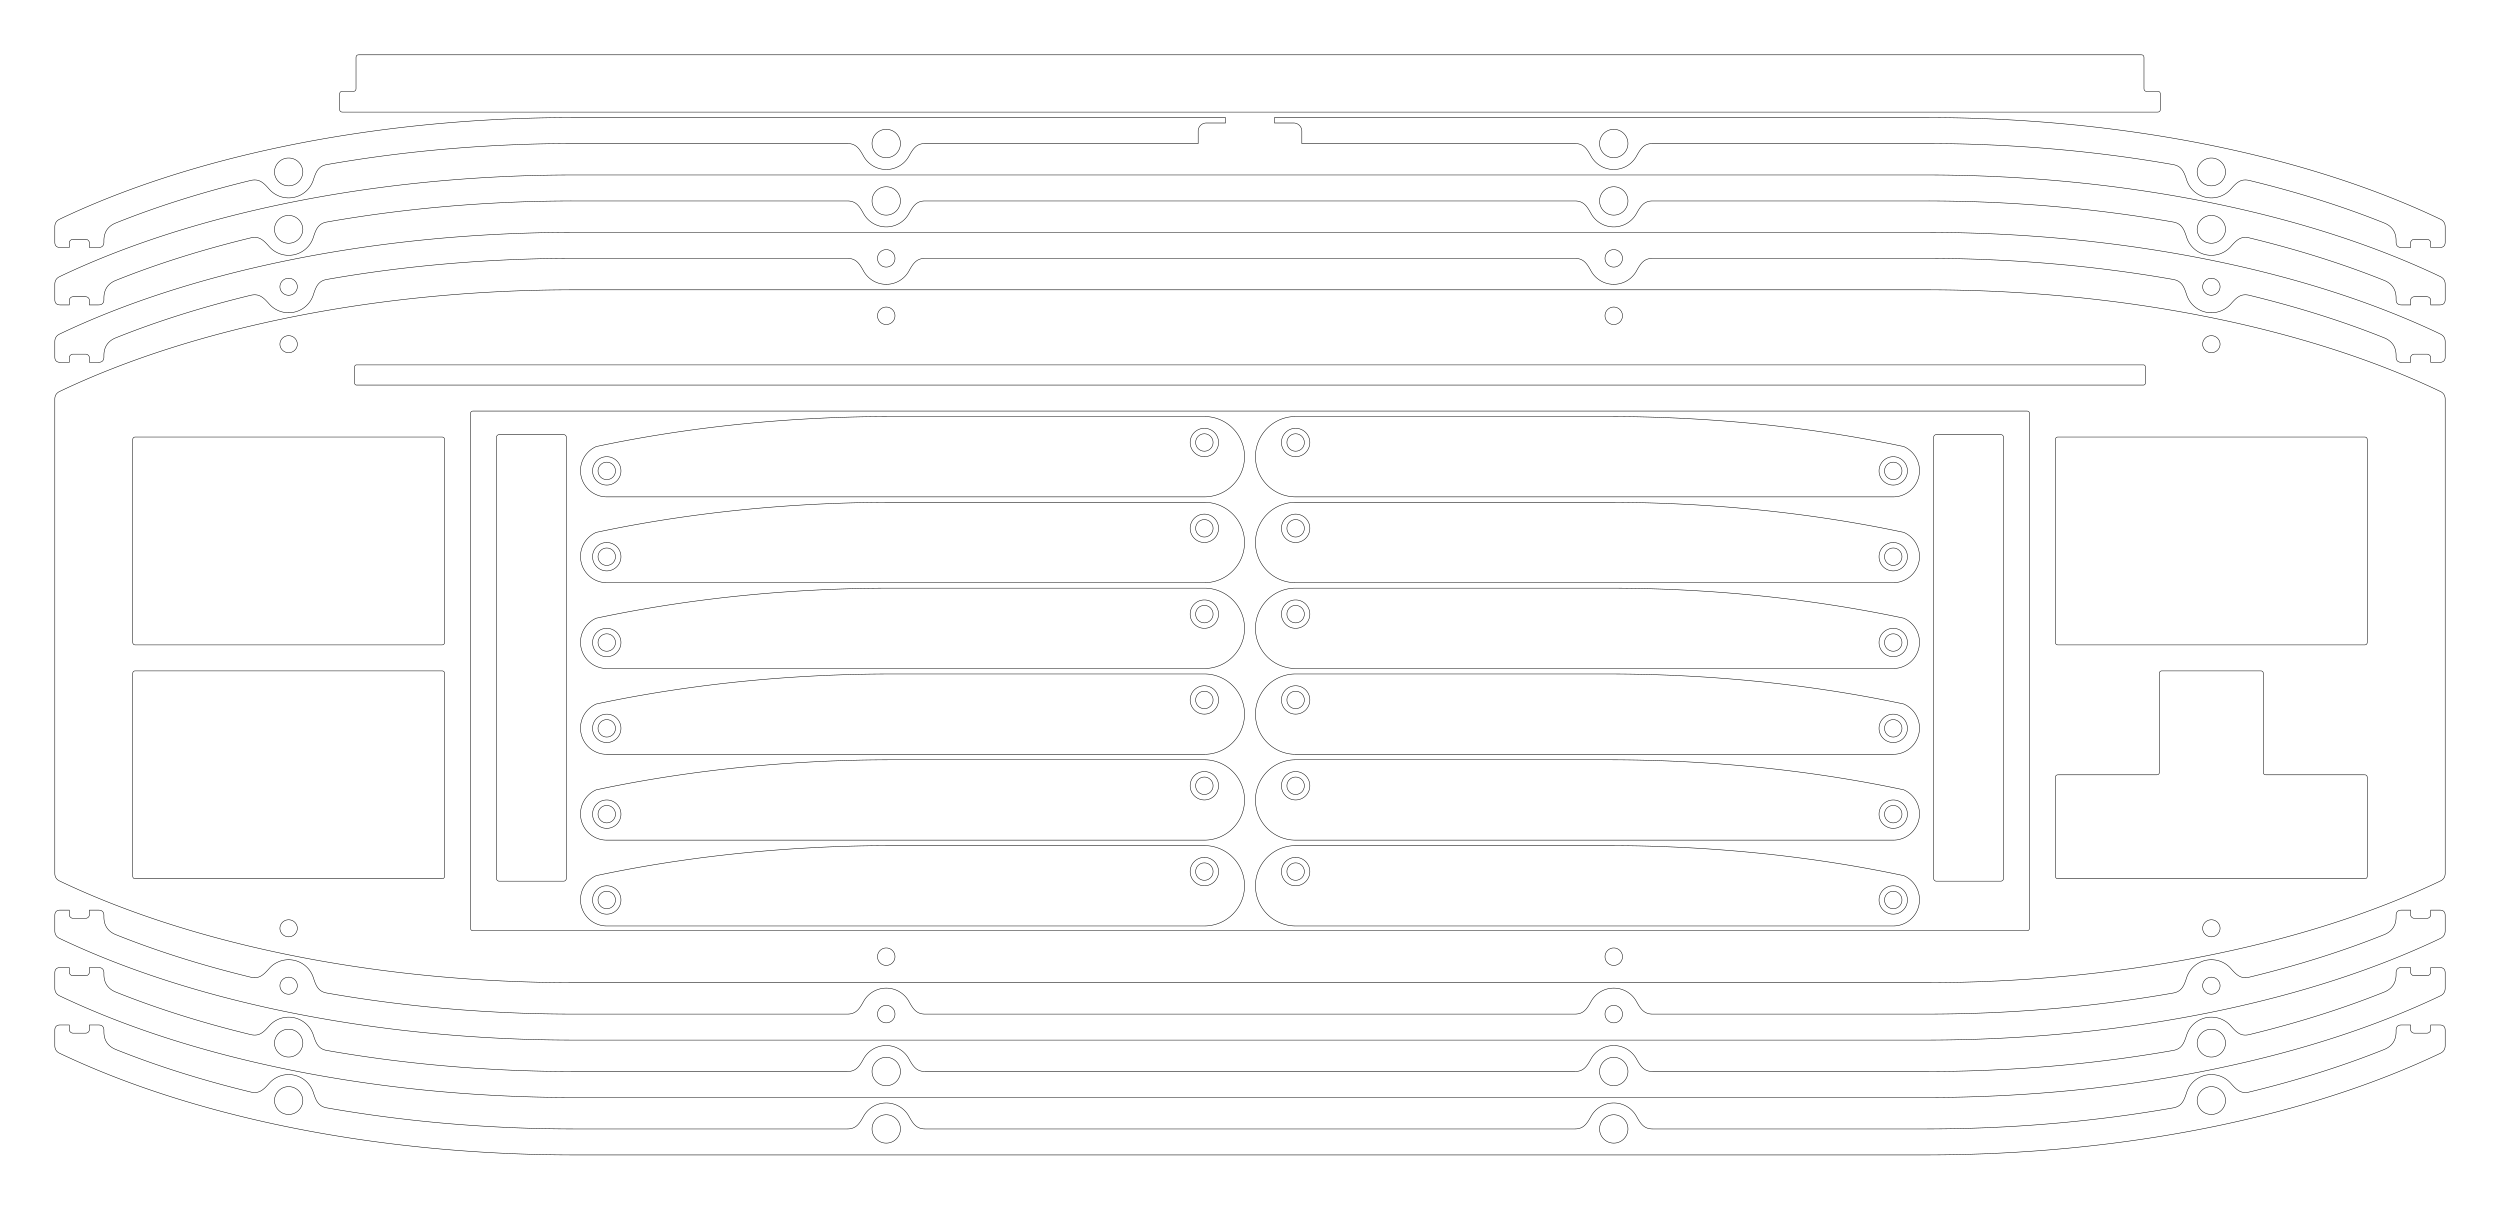 <?xml version='1.0' encoding='utf-8'?>
<svg width="458.24mm" height="221.74mm" viewBox="-229.12 -116.62 458.24 221.74" version="1.1" xmlns="http://www.w3.org/2000/svg">
  <g transform="scale(1,-1)" stroke-linecap="round">
    <g fill="none" stroke="rgb(0,0,0)" stroke-width="0.09">
      <path d="M -123.825,63.5 L 123.825,63.5 A 133.35,63.5 0.0 0,0 218.174,44.874 C 218.776,44.588 219.075,44.107 219.075,43.441 L 219.075,-43.441 C 219.075,-44.107 218.776,-44.588 218.174,-44.874 A 133.35,63.5 0.0 0,0 123.825,-63.5 L -123.825,-63.5 A 133.35,63.5 0.0 0,0 -218.174,-44.874 C -218.776,-44.588 -219.075,-44.107 -219.075,-43.441 L -219.075,43.441 C -219.075,44.107 -218.776,44.588 -218.174,44.874 A 133.35,63.5 0.0 0,0 -123.825,63.5 M -174.613,-53.532 A 1.6,1.6 0.0 0,1 -177.812,-53.532 A 1.6,1.6 0.0 0,1 -174.613,-53.532 M -65.075,-58.737 A 1.6,1.6 0.0 0,1 -68.275,-58.737 A 1.6,1.6 0.0 0,1 -65.075,-58.737 M -204.787,-43.95 C -204.787,-44.283 -204.621,-44.45 -204.287,-44.45 L -148.137,-44.45 C -147.804,-44.45 -147.637,-44.283 -147.637,-43.95 L -147.637,-6.85 C -147.637,-6.517 -147.804,-6.35 -148.137,-6.35 L -204.287,-6.35 C -204.621,-6.35 -204.787,-6.517 -204.787,-6.85 L -204.787,-43.95 M 68.275,-58.737 A 1.6,1.6 0.0 0,1 65.075,-58.737 A 1.6,1.6 0.0 0,1 68.275,-58.737 M 177.812,-53.532 A 1.6,1.6 0.0 0,1 174.613,-53.532 A 1.6,1.6 0.0 0,1 177.812,-53.532 M -142.875,-53.475 C -142.875,-53.808 -142.708,-53.975 -142.375,-53.975 L 142.375,-53.975 C 142.708,-53.975 142.875,-53.808 142.875,-53.475 L 142.875,40.775 C 142.875,41.108 142.708,41.275 142.375,41.275 L -142.375,41.275 C -142.708,41.275 -142.875,41.108 -142.875,40.775 L -142.875,-53.475 M 147.637,-43.95 C 147.637,-44.283 147.804,-44.45 148.137,-44.45 L 204.287,-44.45 C 204.621,-44.45 204.787,-44.283 204.787,-43.95 L 204.787,-25.9 C 204.787,-25.567 204.621,-25.4 204.287,-25.4 L 186.238,-25.4 C 185.904,-25.4 185.738,-25.233 185.738,-24.9 L 185.738,-6.85 C 185.738,-6.517 185.571,-6.35 185.238,-6.35 L 167.188,-6.35 C 166.854,-6.35 166.688,-6.517 166.688,-6.85 L 166.688,-24.9 C 166.688,-25.233 166.521,-25.4 166.188,-25.4 L 148.137,-25.4 C 147.804,-25.4 147.637,-25.567 147.637,-25.9 L 147.637,-43.95 M -204.787,-1.087 C -204.787,-1.421 -204.621,-1.587 -204.287,-1.587 L -148.137,-1.587 C -147.804,-1.587 -147.637,-1.421 -147.637,-1.087 L -147.637,36.013 C -147.637,36.346 -147.804,36.513 -148.137,36.513 L -204.287,36.513 C -204.621,36.513 -204.787,36.346 -204.787,36.013 L -204.787,-1.087 M -174.613,53.532 A 1.6,1.6 0.0 0,1 -177.812,53.532 A 1.6,1.6 0.0 0,1 -174.613,53.532 M -65.075,58.737 A 1.6,1.6 0.0 0,1 -68.275,58.737 A 1.6,1.6 0.0 0,1 -65.075,58.737 M 147.637,-1.087 C 147.637,-1.421 147.804,-1.587 148.137,-1.587 L 204.287,-1.587 C 204.621,-1.587 204.787,-1.421 204.787,-1.087 L 204.787,36.013 C 204.787,36.346 204.621,36.513 204.287,36.513 L 148.137,36.513 C 147.804,36.513 147.637,36.346 147.637,36.013 L 147.637,-1.087 M -164.113,46.388 A 0.35,0.35 0.0 0,1 -163.763,46.038 L 163.763,46.038 A 0.35,0.35 0.0 0,1 164.113,46.388 L 164.113,49.388 A 0.35,0.35 0.0 0,1 163.763,49.737 L -163.763,49.737 A 0.35,0.35 0.0 0,1 -164.113,49.388 L -164.113,46.388 M 68.275,58.737 A 1.6,1.6 0.0 0,1 65.075,58.737 A 1.6,1.6 0.0 0,1 68.275,58.737 M 177.812,53.532 A 1.6,1.6 0.0 0,1 174.613,53.532 A 1.6,1.6 0.0 0,1 177.812,53.532" />
      <path d="M 177.182,68.72 A 133.35,63.5 0.0 0,0 218.174,55.399 C 218.776,55.113 219.075,54.632 219.075,53.966 L 219.075,51.203 C 219.075,50.537 218.742,50.203 218.075,50.203 L 216.425,50.203 L 216.425,51.003 A 0.7,0.7 0.0 0,1 215.725,51.703 L 213.425,51.703 A 0.7,0.7 0.0 0,1 212.725,51.003 L 212.725,50.203 L 211.075,50.203 C 210.408,50.203 210.075,50.537 210.075,51.203 L 210.075,51.423 C 210.075,53.011 209.345,54.117 207.871,54.707 C 200.337,57.725 192.031,60.347 183.182,62.49 C 181.639,62.864 180.838,62.106 179.79,60.913 A 4.763,4.763 0.0 0,0 171.678,62.601 C 171.193,64.112 170.76,65.127 169.197,65.402 C 154.737,67.949 139.283,69.266 123.825,69.263 L 73.819,69.263 C 72.231,69.263 71.611,68.346 70.842,66.957 A 4.763,4.763 0.0 0,0 62.508,66.957 C 61.739,68.346 61.119,69.263 59.531,69.263 L -59.531,69.263 C -61.119,69.263 -61.739,68.346 -62.508,66.957 A 4.763,4.763 0.0 0,0 -70.842,66.957 C -71.611,68.346 -72.231,69.263 -73.819,69.263 L -123.825,69.263 C -139.283,69.266 -154.737,67.949 -169.197,65.402 C -170.76,65.127 -171.193,64.112 -171.678,62.601 A 4.763,4.763 -167.64 0,0 -179.79,60.913 C -180.838,62.106 -181.639,62.864 -183.182,62.49 C -192.031,60.347 -200.337,57.725 -207.871,54.707 C -209.345,54.117 -210.075,53.011 -210.075,51.423 L -210.075,51.203 C -210.075,50.537 -210.408,50.203 -211.075,50.203 L -212.725,50.203 L -212.725,51.003 A 0.7,0.7 0.0 0,1 -213.425,51.703 L -215.725,51.703 A 0.7,0.7 0.0 0,1 -216.425,51.003 L -216.425,50.203 L -218.075,50.203 C -218.742,50.203 -219.075,50.537 -219.075,51.203 L -219.075,53.966 C -219.075,54.632 -218.776,55.113 -218.174,55.399 A 133.35,63.5 0.0 0,0 -177.182,68.72 A 133.35,63.5 0.0 0,0 -123.825,74.025 L 123.825,74.025 A 133.35,63.5 0.0 0,0 177.182,68.72 M -174.613,64.057 A 1.6,1.6 0.0 0,1 -177.812,64.057 A 1.6,1.6 0.0 0,1 -174.613,64.057 M 177.812,64.057 A 1.6,1.6 0.0 0,1 174.613,64.057 A 1.6,1.6 0.0 0,1 177.812,64.057 M -65.075,69.263 A 1.6,1.6 0.0 0,1 -68.275,69.263 A 1.6,1.6 0.0 0,1 -65.075,69.263 M 68.275,69.263 A 1.6,1.6 0.0 0,1 65.075,69.263 A 1.6,1.6 0.0 0,1 68.275,69.263" />
      <path d="M -218.075,-50.203 L -216.425,-50.203 L -216.425,-51.003 A 0.7,0.7 0.0 0,1 -215.725,-51.703 L -213.425,-51.703 A 0.7,0.7 0.0 0,1 -212.725,-51.003 L -212.725,-50.203 L -211.075,-50.203 C -210.408,-50.203 -210.075,-50.537 -210.075,-51.203 L -210.075,-51.423 C -210.075,-53.011 -209.345,-54.117 -207.871,-54.707 C -200.337,-57.725 -192.031,-60.347 -183.182,-62.49 C -181.639,-62.864 -180.838,-62.106 -179.79,-60.913 A 4.763,4.763 -11.146 0,0 -171.678,-62.601 C -171.193,-64.112 -170.76,-65.127 -169.197,-65.402 C -154.737,-67.949 -139.283,-69.266 -123.825,-69.263 L -73.819,-69.263 C -72.231,-69.263 -71.611,-68.346 -70.842,-66.957 A 4.763,4.763 0.0 0,0 -62.508,-66.957 C -61.739,-68.346 -61.119,-69.263 -59.531,-69.263 L 59.531,-69.263 C 61.119,-69.263 61.739,-68.346 62.508,-66.957 A 4.763,4.763 0.0 0,0 70.842,-66.957 C 71.611,-68.346 72.231,-69.263 73.819,-69.263 L 123.825,-69.263 C 139.283,-69.266 154.737,-67.949 169.197,-65.402 C 170.76,-65.127 171.193,-64.112 171.678,-62.601 A 4.763,4.763 0.0 0,0 179.79,-60.913 C 180.838,-62.106 181.639,-62.864 183.182,-62.49 C 192.031,-60.347 200.337,-57.725 207.871,-54.707 C 209.345,-54.117 210.075,-53.011 210.075,-51.423 L 210.075,-51.203 C 210.075,-50.537 210.408,-50.203 211.075,-50.203 L 212.725,-50.203 L 212.725,-51.003 A 0.7,0.7 0.0 0,1 213.425,-51.703 L 215.725,-51.703 A 0.7,0.7 0.0 0,1 216.425,-51.003 L 216.425,-50.203 L 218.075,-50.203 C 218.742,-50.203 219.075,-50.537 219.075,-51.203 L 219.075,-53.966 C 219.075,-54.632 218.776,-55.113 218.174,-55.399 A 133.35,63.5 0.0 0,0 177.182,-68.72 A 133.35,63.5 0.0 0,0 123.825,-74.025 L -123.825,-74.025 A 133.35,63.5 0.0 0,0 -177.182,-68.72 A 133.35,63.5 0.0 0,0 -218.174,-55.399 C -218.776,-55.113 -219.075,-54.632 -219.075,-53.966 L -219.075,-51.203 C -219.075,-50.537 -218.742,-50.203 -218.075,-50.203 M -65.075,-69.263 A 1.6,1.6 0.0 0,1 -68.275,-69.263 A 1.6,1.6 0.0 0,1 -65.075,-69.263 M 68.275,-69.263 A 1.6,1.6 0.0 0,1 65.075,-69.263 A 1.6,1.6 0.0 0,1 68.275,-69.263 M -174.613,-64.057 A 1.6,1.6 0.0 0,1 -177.812,-64.057 A 1.6,1.6 0.0 0,1 -174.613,-64.057 M 177.812,-64.057 A 1.6,1.6 0.0 0,1 174.613,-64.057 A 1.6,1.6 0.0 0,1 177.812,-64.057" />
      <path d="M 177.182,79.245 A 133.35,63.5 0.0 0,0 218.174,65.924 C 218.776,65.638 219.075,65.157 219.075,64.491 L 219.075,61.728 C 219.075,61.062 218.742,60.728 218.075,60.728 L 216.425,60.728 L 216.425,61.528 A 0.7,0.7 0.0 0,1 215.725,62.228 L 213.425,62.228 A 0.7,0.7 0.0 0,1 212.725,61.528 L 212.725,60.728 L 211.075,60.728 C 210.408,60.728 210.075,61.062 210.075,61.728 L 210.075,61.948 C 210.075,63.536 209.345,64.642 207.871,65.232 C 200.337,68.25 192.031,70.872 183.182,73.015 C 181.639,73.389 180.838,72.631 179.79,71.438 A 4.763,4.763 0.0 0,0 171.678,73.126 C 171.193,74.637 170.76,75.652 169.197,75.927 C 154.737,78.474 139.283,79.791 123.825,79.787 L 73.819,79.787 C 72.231,79.787 71.611,78.871 70.842,77.482 A 4.763,4.763 0.0 0,0 62.508,77.482 C 61.739,78.871 61.119,79.787 59.531,79.787 L -59.531,79.787 C -61.119,79.787 -61.739,78.871 -62.508,77.482 A 4.763,4.763 0.0 0,0 -70.842,77.482 C -71.611,78.871 -72.231,79.787 -73.819,79.787 L -123.825,79.787 C -139.283,79.791 -154.737,78.474 -169.197,75.927 C -170.76,75.652 -171.193,74.637 -171.678,73.126 A 4.763,4.763 -167.64 0,0 -179.79,71.438 C -180.838,72.631 -181.639,73.389 -183.182,73.015 C -192.031,70.872 -200.337,68.25 -207.871,65.232 C -209.345,64.642 -210.075,63.536 -210.075,61.948 L -210.075,61.728 C -210.075,61.062 -210.408,60.728 -211.075,60.728 L -212.725,60.728 L -212.725,61.528 A 0.7,0.7 0.0 0,1 -213.425,62.228 L -215.725,62.228 A 0.7,0.7 0.0 0,1 -216.425,61.528 L -216.425,60.728 L -218.075,60.728 C -218.742,60.728 -219.075,61.062 -219.075,61.728 L -219.075,64.491 C -219.075,65.157 -218.776,65.638 -218.174,65.924 A 133.35,63.5 0.0 0,0 -177.182,79.245 A 133.35,63.5 0.0 0,0 -123.825,84.55 L 123.825,84.55 A 133.35,63.5 0.0 0,0 177.182,79.245 M -173.613,74.582 A 2.6,2.6 0.0 0,1 -178.812,74.582 A 2.6,2.6 0.0 0,1 -173.613,74.582 M 178.812,74.582 A 2.6,2.6 0.0 0,1 173.613,74.582 A 2.6,2.6 0.0 0,1 178.812,74.582 M -64.075,79.787 A 2.6,2.6 0.0 0,1 -69.275,79.787 A 2.6,2.6 0.0 0,1 -64.075,79.787 M 69.275,79.787 A 2.6,2.6 0.0 0,1 64.075,79.787 A 2.6,2.6 0.0 0,1 69.275,79.787" />
      <path d="M -218.075,-60.728 L -216.425,-60.728 L -216.425,-61.528 A 0.7,0.7 0.0 0,1 -215.725,-62.228 L -213.425,-62.228 A 0.7,0.7 0.0 0,1 -212.725,-61.528 L -212.725,-60.728 L -211.075,-60.728 C -210.408,-60.728 -210.075,-61.062 -210.075,-61.728 L -210.075,-61.948 C -210.075,-63.536 -209.345,-64.642 -207.871,-65.232 C -200.337,-68.25 -192.031,-70.872 -183.182,-73.015 C -181.639,-73.389 -180.838,-72.631 -179.79,-71.438 A 4.763,4.763 -11.146 0,0 -171.678,-73.126 C -171.193,-74.637 -170.76,-75.652 -169.197,-75.927 C -154.737,-78.474 -139.283,-79.791 -123.825,-79.787 L -73.819,-79.787 C -72.231,-79.787 -71.611,-78.871 -70.842,-77.482 A 4.763,4.763 0.0 0,0 -62.508,-77.482 C -61.739,-78.871 -61.119,-79.787 -59.531,-79.787 L 59.531,-79.787 C 61.119,-79.787 61.739,-78.871 62.508,-77.482 A 4.763,4.763 0.0 0,0 70.842,-77.482 C 71.611,-78.871 72.231,-79.787 73.819,-79.787 L 123.825,-79.787 C 139.283,-79.791 154.737,-78.474 169.197,-75.927 C 170.76,-75.652 171.193,-74.637 171.678,-73.126 A 4.763,4.763 0.0 0,0 179.79,-71.438 C 180.838,-72.631 181.639,-73.389 183.182,-73.015 C 192.031,-70.872 200.337,-68.25 207.871,-65.232 C 209.345,-64.642 210.075,-63.536 210.075,-61.948 L 210.075,-61.728 C 210.075,-61.062 210.408,-60.728 211.075,-60.728 L 212.725,-60.728 L 212.725,-61.528 A 0.7,0.7 0.0 0,1 213.425,-62.228 L 215.725,-62.228 A 0.7,0.7 0.0 0,1 216.425,-61.528 L 216.425,-60.728 L 218.075,-60.728 C 218.742,-60.728 219.075,-61.062 219.075,-61.728 L 219.075,-64.491 C 219.075,-65.157 218.776,-65.638 218.174,-65.924 A 133.35,63.5 0.0 0,0 177.182,-79.245 A 133.35,63.5 0.0 0,0 123.825,-84.55 L -123.825,-84.55 A 133.35,63.5 0.0 0,0 -177.182,-79.245 A 133.35,63.5 0.0 0,0 -218.174,-65.924 C -218.776,-65.638 -219.075,-65.157 -219.075,-64.491 L -219.075,-61.728 C -219.075,-61.062 -218.742,-60.728 -218.075,-60.728 M -64.075,-79.787 A 2.6,2.6 0.0 0,1 -69.275,-79.787 A 2.6,2.6 0.0 0,1 -64.075,-79.787 M 69.275,-79.787 A 2.6,2.6 0.0 0,1 64.075,-79.787 A 2.6,2.6 0.0 0,1 69.275,-79.787 M -173.613,-74.582 A 2.6,2.6 0.0 0,1 -178.812,-74.582 A 2.6,2.6 0.0 0,1 -173.613,-74.582 M 178.812,-74.582 A 2.6,2.6 0.0 0,1 173.613,-74.582 A 2.6,2.6 0.0 0,1 178.812,-74.582" />
      <path d="M -4.5,95.075 L -4.5,94.075 L -8.0,94.075 A 1.5,1.5 0.0 0,1 -9.5,92.575 L -9.5,90.312 L -59.531,90.312 C -61.119,90.312 -61.739,89.396 -62.508,88.007 A 4.763,4.763 0.0 0,0 -70.842,88.007 C -71.611,89.396 -72.231,90.312 -73.819,90.312 L -123.825,90.312 C -139.283,90.316 -154.737,88.999 -169.197,86.452 C -170.76,86.177 -171.193,85.162 -171.678,83.651 A 4.763,4.763 -167.64 0,0 -179.79,81.963 C -180.838,83.156 -181.639,83.914 -183.182,83.54 C -192.031,81.397 -200.337,78.775 -207.871,75.757 C -209.345,75.167 -210.075,74.061 -210.075,72.473 L -210.075,72.253 C -210.075,71.587 -210.408,71.253 -211.075,71.253 L -212.725,71.253 L -212.725,72.053 A 0.7,0.7 0.0 0,1 -213.425,72.753 L -215.725,72.753 A 0.7,0.7 0.0 0,1 -216.425,72.053 L -216.425,71.253 L -218.075,71.253 C -218.742,71.253 -219.075,71.587 -219.075,72.253 L -219.075,75.016 C -219.075,75.682 -218.776,76.163 -218.174,76.449 A 133.35,63.5 0.0 0,0 -177.182,89.77 A 133.35,63.5 0.0 0,0 -123.825,95.075 L -4.5,95.075 M -173.613,85.107 A 2.6,2.6 0.0 0,1 -178.812,85.107 A 2.6,2.6 0.0 0,1 -173.613,85.107 M -64.075,90.312 A 2.6,2.6 0.0 0,1 -69.275,90.312 A 2.6,2.6 0.0 0,1 -64.075,90.312" />
      <path d="M 218.174,76.449 C 218.776,76.163 219.075,75.682 219.075,75.016 L 219.075,72.253 C 219.075,71.587 218.742,71.253 218.075,71.253 L 216.425,71.253 L 216.425,72.053 A 0.7,0.7 0.0 0,1 215.725,72.753 L 213.425,72.753 A 0.7,0.7 0.0 0,1 212.725,72.053 L 212.725,71.253 L 211.075,71.253 C 210.408,71.253 210.075,71.587 210.075,72.253 L 210.075,72.473 C 210.075,74.061 209.345,75.167 207.871,75.757 C 200.337,78.775 192.031,81.397 183.182,83.54 C 181.639,83.914 180.838,83.156 179.79,81.963 A 4.763,4.763 0.0 0,0 171.678,83.651 C 171.193,85.162 170.76,86.177 169.197,86.452 C 154.737,88.999 139.283,90.316 123.825,90.312 L 73.819,90.312 C 72.231,90.312 71.611,89.396 70.842,88.007 A 4.763,4.763 0.0 0,0 62.508,88.007 C 61.739,89.396 61.119,90.312 59.531,90.312 L 9.5,90.312 L 9.5,92.575 A 1.5,1.5 0.0 0,1 8.0,94.075 L 4.5,94.075 L 4.5,95.075 L 123.825,95.075 A 133.35,63.5 0.0 0,0 177.182,89.77 A 133.35,63.5 0.0 0,0 218.174,76.449 M 178.812,85.107 A 2.6,2.6 0.0 0,1 173.613,85.107 A 2.6,2.6 0.0 0,1 178.812,85.107 M 69.275,90.312 A 2.6,2.6 0.0 0,1 64.075,90.312 A 2.6,2.6 0.0 0,1 69.275,90.312" />
      <path d="M -218.075,-71.253 L -216.425,-71.253 L -216.425,-72.053 A 0.7,0.7 0.0 0,1 -215.725,-72.753 L -213.425,-72.753 A 0.7,0.7 0.0 0,1 -212.725,-72.053 L -212.725,-71.253 L -211.075,-71.253 C -210.408,-71.253 -210.075,-71.587 -210.075,-72.253 L -210.075,-72.473 C -210.075,-74.061 -209.345,-75.167 -207.871,-75.757 C -200.337,-78.775 -192.031,-81.397 -183.182,-83.54 C -181.639,-83.914 -180.838,-83.156 -179.79,-81.963 A 4.763,4.763 -11.146 0,0 -171.678,-83.651 C -171.193,-85.162 -170.76,-86.177 -169.197,-86.452 C -154.737,-88.999 -139.283,-90.316 -123.825,-90.312 L -73.819,-90.312 C -72.231,-90.312 -71.611,-89.396 -70.842,-88.007 A 4.763,4.763 0.0 0,0 -62.508,-88.007 C -61.739,-89.396 -61.119,-90.312 -59.531,-90.312 L 59.531,-90.312 C 61.119,-90.312 61.739,-89.396 62.508,-88.007 A 4.763,4.763 0.0 0,0 70.842,-88.007 C 71.611,-89.396 72.231,-90.312 73.819,-90.312 L 123.825,-90.312 C 139.283,-90.316 154.737,-88.999 169.197,-86.452 C 170.76,-86.177 171.193,-85.162 171.678,-83.651 A 4.763,4.763 0.0 0,0 179.79,-81.963 C 180.838,-83.156 181.639,-83.914 183.182,-83.54 C 192.031,-81.397 200.337,-78.775 207.871,-75.757 C 209.345,-75.167 210.075,-74.061 210.075,-72.473 L 210.075,-72.253 C 210.075,-71.587 210.408,-71.253 211.075,-71.253 L 212.725,-71.253 L 212.725,-72.053 A 0.7,0.7 0.0 0,1 213.425,-72.753 L 215.725,-72.753 A 0.7,0.7 0.0 0,1 216.425,-72.053 L 216.425,-71.253 L 218.075,-71.253 C 218.742,-71.253 219.075,-71.587 219.075,-72.253 L 219.075,-75.016 C 219.075,-75.682 218.776,-76.163 218.174,-76.449 A 133.35,63.5 0.0 0,0 177.182,-89.77 A 133.35,63.5 0.0 0,0 123.825,-95.075 L -123.825,-95.075 A 133.35,63.5 0.0 0,0 -177.182,-89.77 A 133.35,63.5 0.0 0,0 -218.174,-76.449 C -218.776,-76.163 -219.075,-75.682 -219.075,-75.016 L -219.075,-72.253 C -219.075,-71.587 -218.742,-71.253 -218.075,-71.253 M -64.075,-90.312 A 2.6,2.6 0.0 0,1 -69.275,-90.312 A 2.6,2.6 0.0 0,1 -64.075,-90.312 M 69.275,-90.312 A 2.6,2.6 0.0 0,1 64.075,-90.312 A 2.6,2.6 0.0 0,1 69.275,-90.312 M -173.613,-85.107 A 2.6,2.6 0.0 0,1 -178.812,-85.107 A 2.6,2.6 0.0 0,1 -173.613,-85.107 M 178.812,-85.107 A 2.6,2.6 0.0 0,1 173.613,-85.107 A 2.6,2.6 0.0 0,1 178.812,-85.107" />
      <path d="M -8.365,25.545 L -117.903,25.545 A 4.812,4.812 -90.0 0,0 -119.82,34.771 A 133.35,63.5 0.0 0,0 -117.903,35.17 A 133.35,63.5 0.0 0,0 -65.515,40.275 L -8.365,40.275 A 7.365,7.365 180.0 0,0 -8.365,25.545 M -115.303,30.307 A 2.6,2.6 0.0 0,1 -120.503,30.307 A 2.6,2.6 0.0 0,1 -115.303,30.307 M -5.765,35.513 A 2.6,2.6 0.0 0,1 -10.965,35.513 A 2.6,2.6 0.0 0,1 -5.765,35.513" />
      <circle cx="-8.365" cy="35.513" r="1.6" />
      <circle cx="-117.903" cy="30.307" r="1.6" />
      <path d="M 117.903,25.545 L 8.365,25.545 A 7.365,7.365 0.0 0,0 8.365,40.275 L 65.515,40.275 A 133.35,63.5 0.0 0,0 117.903,35.17 A 133.35,63.5 0.0 0,0 119.82,34.771 A 4.812,4.812 -90.0 0,0 117.903,25.545 M 120.503,30.307 A 2.6,2.6 0.0 0,1 115.303,30.307 A 2.6,2.6 0.0 0,1 120.503,30.307 M 10.965,35.513 A 2.6,2.6 0.0 0,1 5.765,35.513 A 2.6,2.6 0.0 0,1 10.965,35.513" />
      <circle cx="8.365" cy="35.513" r="1.6" />
      <circle cx="117.903" cy="30.307" r="1.6" />
      <path d="M -8.365,9.815 L -117.903,9.815 A 4.812,4.812 -90.0 0,0 -119.82,19.041 A 133.35,63.5 0.0 0,0 -117.903,19.439 A 133.35,63.5 0.0 0,0 -65.515,24.545 L -8.365,24.545 A 7.365,7.365 180.0 0,0 -8.365,9.815 M -115.303,14.577 A 2.6,2.6 0.0 0,1 -120.503,14.577 A 2.6,2.6 0.0 0,1 -115.303,14.577 M -5.765,19.782 A 2.6,2.6 0.0 0,1 -10.965,19.782 A 2.6,2.6 0.0 0,1 -5.765,19.782" />
      <circle cx="-8.365" cy="19.782" r="1.6" />
      <circle cx="-117.903" cy="14.577" r="1.6" />
      <path d="M 117.903,9.815 L 8.365,9.815 A 7.365,7.365 0.0 0,0 8.365,24.545 L 65.515,24.545 A 133.35,63.5 0.0 0,0 117.903,19.439 A 133.35,63.5 0.0 0,0 119.82,19.041 A 4.812,4.812 -90.0 0,0 117.903,9.815 M 120.503,14.577 A 2.6,2.6 0.0 0,1 115.303,14.577 A 2.6,2.6 0.0 0,1 120.503,14.577 M 10.965,19.782 A 2.6,2.6 0.0 0,1 5.765,19.782 A 2.6,2.6 0.0 0,1 10.965,19.782" />
      <circle cx="8.365" cy="19.782" r="1.6" />
      <circle cx="117.903" cy="14.577" r="1.6" />
      <path d="M -8.365,-5.915 L -117.903,-5.915 A 4.812,4.812 -90.0 0,0 -119.82,3.311 A 133.35,63.5 0.0 0,0 -117.903,3.709 A 133.35,63.5 0.0 0,0 -65.515,8.815 L -8.365,8.815 A 7.365,7.365 180.0 0,0 -8.365,-5.915 M -115.303,-1.153 A 2.6,2.6 0.0 0,1 -120.503,-1.153 A 2.6,2.6 0.0 0,1 -115.303,-1.153 M -5.765,4.052 A 2.6,2.6 0.0 0,1 -10.965,4.052 A 2.6,2.6 0.0 0,1 -5.765,4.052" />
      <circle cx="-8.365" cy="4.052" r="1.6" />
      <circle cx="-117.903" cy="-1.153" r="1.6" />
      <path d="M 117.903,-5.915 L 8.365,-5.915 A 7.365,7.365 0.0 0,0 8.365,8.815 L 65.515,8.815 A 133.35,63.5 0.0 0,0 117.903,3.709 A 133.35,63.5 0.0 0,0 119.82,3.311 A 4.812,4.812 -90.0 0,0 117.903,-5.915 M 120.503,-1.153 A 2.6,2.6 0.0 0,1 115.303,-1.153 A 2.6,2.6 0.0 0,1 120.503,-1.153 M 10.965,4.052 A 2.6,2.6 0.0 0,1 5.765,4.052 A 2.6,2.6 0.0 0,1 10.965,4.052" />
      <circle cx="8.365" cy="4.052" r="1.6" />
      <circle cx="117.903" cy="-1.153" r="1.6" />
      <path d="M -8.365,-21.645 L -117.903,-21.645 A 4.812,4.812 -90.0 0,0 -119.82,-12.419 A 133.35,63.5 0.0 0,0 -117.903,-12.021 A 133.35,63.5 0.0 0,0 -65.515,-6.915 L -8.365,-6.915 A 7.365,7.365 180.0 0,0 -8.365,-21.645 M -115.303,-16.883 A 2.6,2.6 0.0 0,1 -120.503,-16.883 A 2.6,2.6 0.0 0,1 -115.303,-16.883 M -5.765,-11.678 A 2.6,2.6 0.0 0,1 -10.965,-11.678 A 2.6,2.6 0.0 0,1 -5.765,-11.678" />
      <circle cx="-8.365" cy="-11.678" r="1.6" />
      <circle cx="-117.903" cy="-16.883" r="1.6" />
      <path d="M 117.903,-21.645 L 8.365,-21.645 A 7.365,7.365 0.0 0,0 8.365,-6.915 L 65.515,-6.915 A 133.35,63.5 0.0 0,0 117.903,-12.021 A 133.35,63.5 0.0 0,0 119.82,-12.419 A 4.812,4.812 -90.0 0,0 117.903,-21.645 M 120.503,-16.883 A 2.6,2.6 0.0 0,1 115.303,-16.883 A 2.6,2.6 0.0 0,1 120.503,-16.883 M 10.965,-11.678 A 2.6,2.6 0.0 0,1 5.765,-11.678 A 2.6,2.6 0.0 0,1 10.965,-11.678" />
      <circle cx="8.365" cy="-11.678" r="1.6" />
      <circle cx="117.903" cy="-16.883" r="1.6" />
      <path d="M -8.365,-37.375 L -117.903,-37.375 A 4.812,4.812 -90.0 0,0 -119.82,-28.149 A 133.35,63.5 0.0 0,0 -117.903,-27.751 A 133.35,63.5 0.0 0,0 -65.515,-22.645 L -8.365,-22.645 A 7.365,7.365 180.0 0,0 -8.365,-37.375 M -115.303,-32.613 A 2.6,2.6 0.0 0,1 -120.503,-32.613 A 2.6,2.6 0.0 0,1 -115.303,-32.613 M -5.765,-27.408 A 2.6,2.6 0.0 0,1 -10.965,-27.408 A 2.6,2.6 0.0 0,1 -5.765,-27.408" />
      <circle cx="-8.365" cy="-27.408" r="1.6" />
      <circle cx="-117.903" cy="-32.613" r="1.6" />
      <path d="M 117.903,-37.375 L 8.365,-37.375 A 7.365,7.365 0.0 0,0 8.365,-22.645 L 65.515,-22.645 A 133.35,63.5 0.0 0,0 117.903,-27.751 A 133.35,63.5 0.0 0,0 119.82,-28.149 A 4.812,4.812 -90.0 0,0 117.903,-37.375 M 120.503,-32.613 A 2.6,2.6 0.0 0,1 115.303,-32.613 A 2.6,2.6 0.0 0,1 120.503,-32.613 M 10.965,-27.408 A 2.6,2.6 0.0 0,1 5.765,-27.408 A 2.6,2.6 0.0 0,1 10.965,-27.408" />
      <circle cx="8.365" cy="-27.408" r="1.6" />
      <circle cx="117.903" cy="-32.613" r="1.6" />
      <path d="M -8.365,-53.106 L -117.903,-53.106 A 4.812,4.812 -90.0 0,0 -119.82,-43.88 A 133.35,63.5 0.0 0,0 -117.903,-43.481 A 133.35,63.5 0.0 0,0 -65.515,-38.375 L -8.365,-38.375 A 7.365,7.365 180.0 0,0 -8.365,-53.106 M -115.303,-48.343 A 2.6,2.6 0.0 0,1 -120.503,-48.343 A 2.6,2.6 0.0 0,1 -115.303,-48.343 M -5.765,-43.138 A 2.6,2.6 0.0 0,1 -10.965,-43.138 A 2.6,2.6 0.0 0,1 -5.765,-43.138" />
      <circle cx="-8.365" cy="-43.138" r="1.6" />
      <circle cx="-117.903" cy="-48.343" r="1.6" />
      <path d="M 117.903,-53.106 L 8.365,-53.106 A 7.365,7.365 0.0 0,0 8.365,-38.375 L 65.515,-38.375 A 133.35,63.5 0.0 0,0 117.903,-43.481 A 133.35,63.5 0.0 0,0 119.82,-43.88 A 4.812,4.812 -90.0 0,0 117.903,-53.106 M 120.503,-48.343 A 2.6,2.6 0.0 0,1 115.303,-48.343 A 2.6,2.6 0.0 0,1 120.503,-48.343 M 10.965,-43.138 A 2.6,2.6 0.0 0,1 5.765,-43.138 A 2.6,2.6 0.0 0,1 10.965,-43.138" />
      <circle cx="8.365" cy="-43.138" r="1.6" />
      <circle cx="117.903" cy="-48.343" r="1.6" />
      <path d="M -166.363,96.075 C -166.696,96.075 -166.863,96.242 -166.863,96.575 L -166.863,99.375 C -166.863,99.708 -166.696,99.875 -166.363,99.875 L -164.363,99.875 C -164.03,99.875 -163.863,100.042 -163.863,100.375 L -163.863,106.075 C -163.863,106.408 -163.696,106.575 -163.363,106.575 L 163.363,106.575 C 163.696,106.575 163.863,106.408 163.863,106.075 L 163.863,100.375 C 163.863,100.042 164.03,99.875 164.363,99.875 L 166.363,99.875 C 166.696,99.875 166.863,99.708 166.863,99.375 L 166.863,96.575 C 166.863,96.242 166.696,96.075 166.363,96.075 L -166.363,96.075" />
      <path d="M 137.613,-44.897 L 125.812,-44.897 A 0.5,0.5 90.0 0,0 125.312,-44.397 L 125.312,36.459 A 0.5,0.5 90.0 0,0 125.812,36.959 L 137.613,36.959 A 0.5,0.5 90.0 0,0 138.113,36.459 L 138.113,-44.397 A 0.5,0.5 90.0 0,0 137.613,-44.897" />
      <path d="M -125.812,-44.897 L -137.613,-44.897 A 0.5,0.5 90.0 0,0 -138.113,-44.397 L -138.113,36.459 A 0.5,0.5 90.0 0,0 -137.613,36.959 L -125.812,36.959 A 0.5,0.5 90.0 0,0 -125.312,36.459 L -125.312,-44.397 A 0.5,0.5 90.0 0,0 -125.812,-44.897" />
    </g>
  </g>
</svg>
